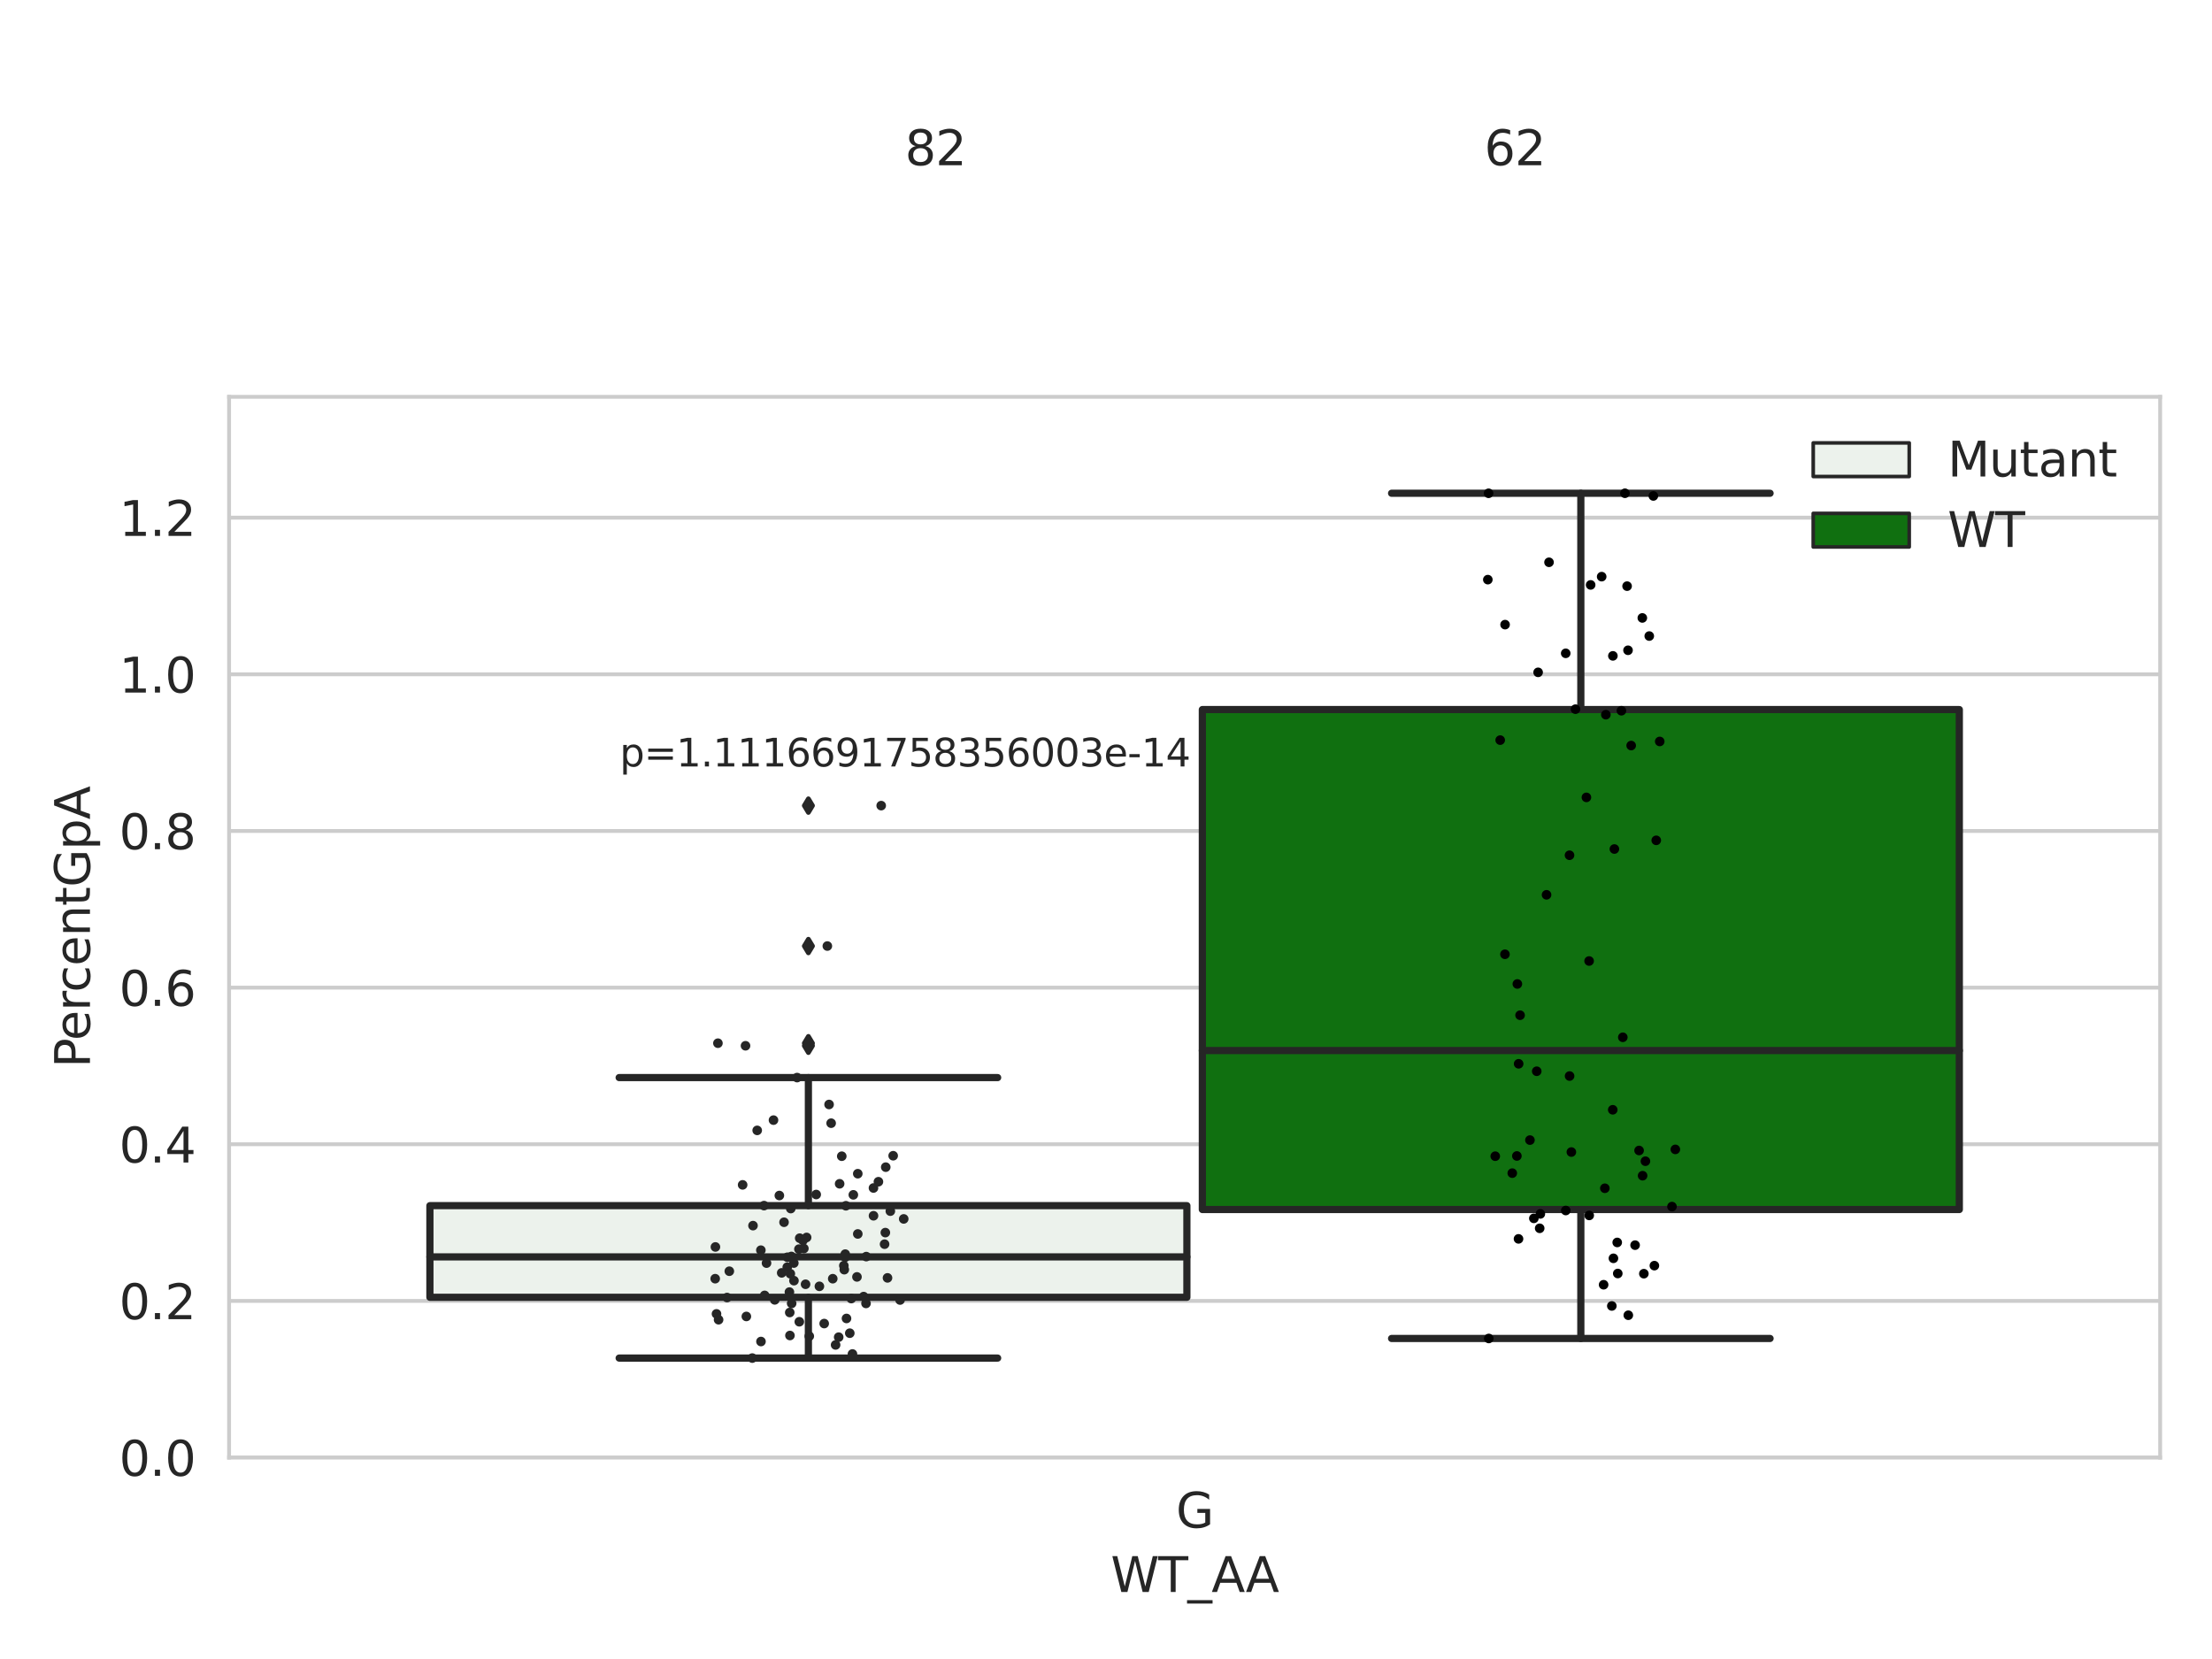 <?xml version="1.0" encoding="utf-8" standalone="no"?>
<!DOCTYPE svg PUBLIC "-//W3C//DTD SVG 1.1//EN"
  "http://www.w3.org/Graphics/SVG/1.1/DTD/svg11.dtd">
<svg xmlns:xlink="http://www.w3.org/1999/xlink" width="460.8pt" height="345.6pt" viewBox="0 0 460.8 345.6" xmlns="http://www.w3.org/2000/svg" version="1.1">
 <defs>
  <style type="text/css">*{stroke-linejoin: round; stroke-linecap: butt}</style>
 </defs>
 <g id="figure_1">
  <g id="patch_1">
   <path d="M 0 345.6 
L 460.8 345.6 
L 460.8 0 
L 0 0 
z
" style="fill: #ffffff"/>
  </g>
  <g id="axes_1">
   <g id="patch_2">
    <path d="M 47.72 303.64 
L 450 303.64 
L 450 82.667 
L 47.72 82.667 
z
" style="fill: #ffffff"/>
   </g>
   <g id="matplotlib.axis_1">
    <g id="xtick_1">
     <g id="text_1">
      <!-- G -->
      <g style="fill: #262626" transform="translate(244.986 318.238)scale(0.1 -0.1)">
       <defs>
        <path id="DejaVuSans-47" d="M 3809 666 
L 3809 1919 
L 2778 1919 
L 2778 2438 
L 4434 2438 
L 4434 434 
Q 4069 175 3628 42 
Q 3188 -91 2688 -91 
Q 1594 -91 976 548 
Q 359 1188 359 2328 
Q 359 3472 976 4111 
Q 1594 4750 2688 4750 
Q 3144 4750 3555 4637 
Q 3966 4525 4313 4306 
L 4313 3634 
Q 3963 3931 3569 4081 
Q 3175 4231 2741 4231 
Q 1884 4231 1454 3753 
Q 1025 3275 1025 2328 
Q 1025 1384 1454 906 
Q 1884 428 2741 428 
Q 3075 428 3337 486 
Q 3600 544 3809 666 
z
" transform="scale(0.016)"/>
       </defs>
       <use xlink:href="#DejaVuSans-47"/>
      </g>
     </g>
    </g>
    <g id="text_2">
     <!-- WT_AA -->
     <g style="fill: #262626" transform="translate(231.384 331.638)scale(0.1 -0.1)">
      <defs>
       <path id="DejaVuSans-57" d="M 213 4666 
L 850 4666 
L 1831 722 
L 2809 4666 
L 3519 4666 
L 4500 722 
L 5478 4666 
L 6119 4666 
L 4947 0 
L 4153 0 
L 3169 4050 
L 2175 0 
L 1381 0 
L 213 4666 
z
" transform="scale(0.016)"/>
       <path id="DejaVuSans-54" d="M -19 4666 
L 3928 4666 
L 3928 4134 
L 2272 4134 
L 2272 0 
L 1638 0 
L 1638 4134 
L -19 4134 
L -19 4666 
z
" transform="scale(0.016)"/>
       <path id="DejaVuSans-5f" d="M 3263 -1063 
L 3263 -1509 
L -63 -1509 
L -63 -1063 
L 3263 -1063 
z
" transform="scale(0.016)"/>
       <path id="DejaVuSans-41" d="M 2188 4044 
L 1331 1722 
L 3047 1722 
L 2188 4044 
z
M 1831 4666 
L 2547 4666 
L 4325 0 
L 3669 0 
L 3244 1197 
L 1141 1197 
L 716 0 
L 50 0 
L 1831 4666 
z
" transform="scale(0.016)"/>
      </defs>
      <use xlink:href="#DejaVuSans-57"/>
      <use xlink:href="#DejaVuSans-54" x="98.877"/>
      <use xlink:href="#DejaVuSans-5f" x="159.961"/>
      <use xlink:href="#DejaVuSans-41" x="209.961"/>
      <use xlink:href="#DejaVuSans-41" x="281.119"/>
     </g>
    </g>
   </g>
   <g id="matplotlib.axis_2">
    <g id="ytick_1">
     <g id="line2d_1">
      <path d="M 47.72 303.64 
L 450 303.64 
" clip-path="url(#p04621c5e52)" style="fill: none; stroke: #cccccc; stroke-width: 0.8; stroke-linecap: round"/>
     </g>
     <g id="text_3">
      <!-- 0.0 -->
      <g style="fill: #262626" transform="translate(24.817 307.439)scale(0.1 -0.1)">
       <defs>
        <path id="DejaVuSans-30" d="M 2034 4250 
Q 1547 4250 1301 3770 
Q 1056 3291 1056 2328 
Q 1056 1369 1301 889 
Q 1547 409 2034 409 
Q 2525 409 2770 889 
Q 3016 1369 3016 2328 
Q 3016 3291 2770 3770 
Q 2525 4250 2034 4250 
z
M 2034 4750 
Q 2819 4750 3233 4129 
Q 3647 3509 3647 2328 
Q 3647 1150 3233 529 
Q 2819 -91 2034 -91 
Q 1250 -91 836 529 
Q 422 1150 422 2328 
Q 422 3509 836 4129 
Q 1250 4750 2034 4750 
z
" transform="scale(0.016)"/>
        <path id="DejaVuSans-2e" d="M 684 794 
L 1344 794 
L 1344 0 
L 684 0 
L 684 794 
z
" transform="scale(0.016)"/>
       </defs>
       <use xlink:href="#DejaVuSans-30"/>
       <use xlink:href="#DejaVuSans-2e" x="63.623"/>
       <use xlink:href="#DejaVuSans-30" x="95.41"/>
      </g>
     </g>
    </g>
    <g id="ytick_2">
     <g id="line2d_2">
      <path d="M 47.72 271.006 
L 450 271.006 
" clip-path="url(#p04621c5e52)" style="fill: none; stroke: #cccccc; stroke-width: 0.8; stroke-linecap: round"/>
     </g>
     <g id="text_4">
      <!-- 0.2 -->
      <g style="fill: #262626" transform="translate(24.817 274.806)scale(0.1 -0.1)">
       <defs>
        <path id="DejaVuSans-32" d="M 1228 531 
L 3431 531 
L 3431 0 
L 469 0 
L 469 531 
Q 828 903 1448 1529 
Q 2069 2156 2228 2338 
Q 2531 2678 2651 2914 
Q 2772 3150 2772 3378 
Q 2772 3750 2511 3984 
Q 2250 4219 1831 4219 
Q 1534 4219 1204 4116 
Q 875 4013 500 3803 
L 500 4441 
Q 881 4594 1212 4672 
Q 1544 4750 1819 4750 
Q 2544 4750 2975 4387 
Q 3406 4025 3406 3419 
Q 3406 3131 3298 2873 
Q 3191 2616 2906 2266 
Q 2828 2175 2409 1742 
Q 1991 1309 1228 531 
z
" transform="scale(0.016)"/>
       </defs>
       <use xlink:href="#DejaVuSans-30"/>
       <use xlink:href="#DejaVuSans-2e" x="63.623"/>
       <use xlink:href="#DejaVuSans-32" x="95.41"/>
      </g>
     </g>
    </g>
    <g id="ytick_3">
     <g id="line2d_3">
      <path d="M 47.72 238.373 
L 450 238.373 
" clip-path="url(#p04621c5e52)" style="fill: none; stroke: #cccccc; stroke-width: 0.8; stroke-linecap: round"/>
     </g>
     <g id="text_5">
      <!-- 0.4 -->
      <g style="fill: #262626" transform="translate(24.817 242.172)scale(0.1 -0.1)">
       <defs>
        <path id="DejaVuSans-34" d="M 2419 4116 
L 825 1625 
L 2419 1625 
L 2419 4116 
z
M 2253 4666 
L 3047 4666 
L 3047 1625 
L 3713 1625 
L 3713 1100 
L 3047 1100 
L 3047 0 
L 2419 0 
L 2419 1100 
L 313 1100 
L 313 1709 
L 2253 4666 
z
" transform="scale(0.016)"/>
       </defs>
       <use xlink:href="#DejaVuSans-30"/>
       <use xlink:href="#DejaVuSans-2e" x="63.623"/>
       <use xlink:href="#DejaVuSans-34" x="95.41"/>
      </g>
     </g>
    </g>
    <g id="ytick_4">
     <g id="line2d_4">
      <path d="M 47.72 205.739 
L 450 205.739 
" clip-path="url(#p04621c5e52)" style="fill: none; stroke: #cccccc; stroke-width: 0.8; stroke-linecap: round"/>
     </g>
     <g id="text_6">
      <!-- 0.6 -->
      <g style="fill: #262626" transform="translate(24.817 209.539)scale(0.1 -0.1)">
       <defs>
        <path id="DejaVuSans-36" d="M 2113 2584 
Q 1688 2584 1439 2293 
Q 1191 2003 1191 1497 
Q 1191 994 1439 701 
Q 1688 409 2113 409 
Q 2538 409 2786 701 
Q 3034 994 3034 1497 
Q 3034 2003 2786 2293 
Q 2538 2584 2113 2584 
z
M 3366 4563 
L 3366 3988 
Q 3128 4100 2886 4159 
Q 2644 4219 2406 4219 
Q 1781 4219 1451 3797 
Q 1122 3375 1075 2522 
Q 1259 2794 1537 2939 
Q 1816 3084 2150 3084 
Q 2853 3084 3261 2657 
Q 3669 2231 3669 1497 
Q 3669 778 3244 343 
Q 2819 -91 2113 -91 
Q 1303 -91 875 529 
Q 447 1150 447 2328 
Q 447 3434 972 4092 
Q 1497 4750 2381 4750 
Q 2619 4750 2861 4703 
Q 3103 4656 3366 4563 
z
" transform="scale(0.016)"/>
       </defs>
       <use xlink:href="#DejaVuSans-30"/>
       <use xlink:href="#DejaVuSans-2e" x="63.623"/>
       <use xlink:href="#DejaVuSans-36" x="95.41"/>
      </g>
     </g>
    </g>
    <g id="ytick_5">
     <g id="line2d_5">
      <path d="M 47.72 173.106 
L 450 173.106 
" clip-path="url(#p04621c5e52)" style="fill: none; stroke: #cccccc; stroke-width: 0.8; stroke-linecap: round"/>
     </g>
     <g id="text_7">
      <!-- 0.8 -->
      <g style="fill: #262626" transform="translate(24.817 176.905)scale(0.1 -0.1)">
       <defs>
        <path id="DejaVuSans-38" d="M 2034 2216 
Q 1584 2216 1326 1975 
Q 1069 1734 1069 1313 
Q 1069 891 1326 650 
Q 1584 409 2034 409 
Q 2484 409 2743 651 
Q 3003 894 3003 1313 
Q 3003 1734 2745 1975 
Q 2488 2216 2034 2216 
z
M 1403 2484 
Q 997 2584 770 2862 
Q 544 3141 544 3541 
Q 544 4100 942 4425 
Q 1341 4750 2034 4750 
Q 2731 4750 3128 4425 
Q 3525 4100 3525 3541 
Q 3525 3141 3298 2862 
Q 3072 2584 2669 2484 
Q 3125 2378 3379 2068 
Q 3634 1759 3634 1313 
Q 3634 634 3220 271 
Q 2806 -91 2034 -91 
Q 1263 -91 848 271 
Q 434 634 434 1313 
Q 434 1759 690 2068 
Q 947 2378 1403 2484 
z
M 1172 3481 
Q 1172 3119 1398 2916 
Q 1625 2713 2034 2713 
Q 2441 2713 2670 2916 
Q 2900 3119 2900 3481 
Q 2900 3844 2670 4047 
Q 2441 4250 2034 4250 
Q 1625 4250 1398 4047 
Q 1172 3844 1172 3481 
z
" transform="scale(0.016)"/>
       </defs>
       <use xlink:href="#DejaVuSans-30"/>
       <use xlink:href="#DejaVuSans-2e" x="63.623"/>
       <use xlink:href="#DejaVuSans-38" x="95.41"/>
      </g>
     </g>
    </g>
    <g id="ytick_6">
     <g id="line2d_6">
      <path d="M 47.72 140.472 
L 450 140.472 
" clip-path="url(#p04621c5e52)" style="fill: none; stroke: #cccccc; stroke-width: 0.8; stroke-linecap: round"/>
     </g>
     <g id="text_8">
      <!-- 1.0 -->
      <g style="fill: #262626" transform="translate(24.817 144.272)scale(0.1 -0.1)">
       <defs>
        <path id="DejaVuSans-31" d="M 794 531 
L 1825 531 
L 1825 4091 
L 703 3866 
L 703 4441 
L 1819 4666 
L 2450 4666 
L 2450 531 
L 3481 531 
L 3481 0 
L 794 0 
L 794 531 
z
" transform="scale(0.016)"/>
       </defs>
       <use xlink:href="#DejaVuSans-31"/>
       <use xlink:href="#DejaVuSans-2e" x="63.623"/>
       <use xlink:href="#DejaVuSans-30" x="95.41"/>
      </g>
     </g>
    </g>
    <g id="ytick_7">
     <g id="line2d_7">
      <path d="M 47.72 107.839 
L 450 107.839 
" clip-path="url(#p04621c5e52)" style="fill: none; stroke: #cccccc; stroke-width: 0.8; stroke-linecap: round"/>
     </g>
     <g id="text_9">
      <!-- 1.2 -->
      <g style="fill: #262626" transform="translate(24.817 111.638)scale(0.1 -0.1)">
       <use xlink:href="#DejaVuSans-31"/>
       <use xlink:href="#DejaVuSans-2e" x="63.623"/>
       <use xlink:href="#DejaVuSans-32" x="95.41"/>
      </g>
     </g>
    </g>
    <g id="text_10">
     <!-- PercentGpA -->
     <g style="fill: #262626" transform="translate(18.737 222.43)rotate(-90)scale(0.1 -0.1)">
      <defs>
       <path id="DejaVuSans-50" d="M 1259 4147 
L 1259 2394 
L 2053 2394 
Q 2494 2394 2734 2622 
Q 2975 2850 2975 3272 
Q 2975 3691 2734 3919 
Q 2494 4147 2053 4147 
L 1259 4147 
z
M 628 4666 
L 2053 4666 
Q 2838 4666 3239 4311 
Q 3641 3956 3641 3272 
Q 3641 2581 3239 2228 
Q 2838 1875 2053 1875 
L 1259 1875 
L 1259 0 
L 628 0 
L 628 4666 
z
" transform="scale(0.016)"/>
       <path id="DejaVuSans-65" d="M 3597 1894 
L 3597 1613 
L 953 1613 
Q 991 1019 1311 708 
Q 1631 397 2203 397 
Q 2534 397 2845 478 
Q 3156 559 3463 722 
L 3463 178 
Q 3153 47 2828 -22 
Q 2503 -91 2169 -91 
Q 1331 -91 842 396 
Q 353 884 353 1716 
Q 353 2575 817 3079 
Q 1281 3584 2069 3584 
Q 2775 3584 3186 3129 
Q 3597 2675 3597 1894 
z
M 3022 2063 
Q 3016 2534 2758 2815 
Q 2500 3097 2075 3097 
Q 1594 3097 1305 2825 
Q 1016 2553 972 2059 
L 3022 2063 
z
" transform="scale(0.016)"/>
       <path id="DejaVuSans-72" d="M 2631 2963 
Q 2534 3019 2420 3045 
Q 2306 3072 2169 3072 
Q 1681 3072 1420 2755 
Q 1159 2438 1159 1844 
L 1159 0 
L 581 0 
L 581 3500 
L 1159 3500 
L 1159 2956 
Q 1341 3275 1631 3429 
Q 1922 3584 2338 3584 
Q 2397 3584 2469 3576 
Q 2541 3569 2628 3553 
L 2631 2963 
z
" transform="scale(0.016)"/>
       <path id="DejaVuSans-63" d="M 3122 3366 
L 3122 2828 
Q 2878 2963 2633 3030 
Q 2388 3097 2138 3097 
Q 1578 3097 1268 2742 
Q 959 2388 959 1747 
Q 959 1106 1268 751 
Q 1578 397 2138 397 
Q 2388 397 2633 464 
Q 2878 531 3122 666 
L 3122 134 
Q 2881 22 2623 -34 
Q 2366 -91 2075 -91 
Q 1284 -91 818 406 
Q 353 903 353 1747 
Q 353 2603 823 3093 
Q 1294 3584 2113 3584 
Q 2378 3584 2631 3529 
Q 2884 3475 3122 3366 
z
" transform="scale(0.016)"/>
       <path id="DejaVuSans-6e" d="M 3513 2113 
L 3513 0 
L 2938 0 
L 2938 2094 
Q 2938 2591 2744 2837 
Q 2550 3084 2163 3084 
Q 1697 3084 1428 2787 
Q 1159 2491 1159 1978 
L 1159 0 
L 581 0 
L 581 3500 
L 1159 3500 
L 1159 2956 
Q 1366 3272 1645 3428 
Q 1925 3584 2291 3584 
Q 2894 3584 3203 3211 
Q 3513 2838 3513 2113 
z
" transform="scale(0.016)"/>
       <path id="DejaVuSans-74" d="M 1172 4494 
L 1172 3500 
L 2356 3500 
L 2356 3053 
L 1172 3053 
L 1172 1153 
Q 1172 725 1289 603 
Q 1406 481 1766 481 
L 2356 481 
L 2356 0 
L 1766 0 
Q 1100 0 847 248 
Q 594 497 594 1153 
L 594 3053 
L 172 3053 
L 172 3500 
L 594 3500 
L 594 4494 
L 1172 4494 
z
" transform="scale(0.016)"/>
       <path id="DejaVuSans-70" d="M 1159 525 
L 1159 -1331 
L 581 -1331 
L 581 3500 
L 1159 3500 
L 1159 2969 
Q 1341 3281 1617 3432 
Q 1894 3584 2278 3584 
Q 2916 3584 3314 3078 
Q 3713 2572 3713 1747 
Q 3713 922 3314 415 
Q 2916 -91 2278 -91 
Q 1894 -91 1617 61 
Q 1341 213 1159 525 
z
M 3116 1747 
Q 3116 2381 2855 2742 
Q 2594 3103 2138 3103 
Q 1681 3103 1420 2742 
Q 1159 2381 1159 1747 
Q 1159 1113 1420 752 
Q 1681 391 2138 391 
Q 2594 391 2855 752 
Q 3116 1113 3116 1747 
z
" transform="scale(0.016)"/>
      </defs>
      <use xlink:href="#DejaVuSans-50"/>
      <use xlink:href="#DejaVuSans-65" x="56.678"/>
      <use xlink:href="#DejaVuSans-72" x="118.201"/>
      <use xlink:href="#DejaVuSans-63" x="157.064"/>
      <use xlink:href="#DejaVuSans-65" x="212.045"/>
      <use xlink:href="#DejaVuSans-6e" x="273.568"/>
      <use xlink:href="#DejaVuSans-74" x="336.947"/>
      <use xlink:href="#DejaVuSans-47" x="376.156"/>
      <use xlink:href="#DejaVuSans-70" x="453.646"/>
      <use xlink:href="#DejaVuSans-41" x="517.123"/>
     </g>
    </g>
   </g>
   <g id="patch_3">
    <path d="M 89.557 270.248 
L 247.251 270.248 
L 247.251 251.16 
L 89.557 251.16 
L 89.557 270.248 
z
" clip-path="url(#p04621c5e52)" style="fill: #ecf2ec; stroke: #262626; stroke-width: 1.5; stroke-linejoin: miter"/>
   </g>
   <g id="patch_4">
    <path d="M 250.469 251.967 
L 408.163 251.967 
L 408.163 147.815 
L 250.469 147.815 
L 250.469 251.967 
z
" clip-path="url(#p04621c5e52)" style="fill: #107010; stroke: #262626; stroke-width: 1.5; stroke-linejoin: miter"/>
   </g>
   <g id="patch_5">
    <path d="M 248.86 303.64 
L 248.86 303.64 
L 248.86 303.64 
L 248.86 303.64 
z
" clip-path="url(#p04621c5e52)" style="fill: #ecf2ec; stroke: #262626; stroke-width: 0.75; stroke-linejoin: miter"/>
   </g>
   <g id="patch_6">
    <path d="M 248.86 303.64 
L 248.86 303.64 
L 248.86 303.64 
L 248.86 303.64 
z
" clip-path="url(#p04621c5e52)" style="fill: #107010; stroke: #262626; stroke-width: 0.75; stroke-linejoin: miter"/>
   </g>
   <g id="PathCollection_1"/>
   <g id="PathCollection_2"/>
   <g id="line2d_8">
    <path d="M 168.404 270.248 
L 168.404 282.913 
" clip-path="url(#p04621c5e52)" style="fill: none; stroke: #262626; stroke-width: 1.5; stroke-linecap: round"/>
   </g>
   <g id="line2d_9">
    <path d="M 168.404 251.16 
L 168.404 224.482 
" clip-path="url(#p04621c5e52)" style="fill: none; stroke: #262626; stroke-width: 1.5; stroke-linecap: round"/>
   </g>
   <g id="line2d_10">
    <path d="M 128.981 282.913 
L 207.827 282.913 
" clip-path="url(#p04621c5e52)" style="fill: none; stroke: #262626; stroke-width: 1.5; stroke-linecap: round"/>
   </g>
   <g id="line2d_11">
    <path d="M 128.981 224.482 
L 207.827 224.482 
" clip-path="url(#p04621c5e52)" style="fill: none; stroke: #262626; stroke-width: 1.5; stroke-linecap: round"/>
   </g>
   <g id="line2d_12">
    <defs>
     <path id="mdd23d82780" d="M -0 1.414 
L 0.849 0 
L 0 -1.414 
L -0.849 -0 
z
" style="stroke: #262626; stroke-linejoin: miter"/>
    </defs>
    <g clip-path="url(#p04621c5e52)">
     <use xlink:href="#mdd23d82780" x="168.404" y="217.317" style="fill: #262626; stroke: #262626; stroke-linejoin: miter"/>
     <use xlink:href="#mdd23d82780" x="168.404" y="217.852" style="fill: #262626; stroke: #262626; stroke-linejoin: miter"/>
     <use xlink:href="#mdd23d82780" x="168.404" y="197.076" style="fill: #262626; stroke: #262626; stroke-linejoin: miter"/>
     <use xlink:href="#mdd23d82780" x="168.404" y="167.825" style="fill: #262626; stroke: #262626; stroke-linejoin: miter"/>
    </g>
   </g>
   <g id="line2d_13">
    <path d="M 329.316 251.967 
L 329.316 278.829 
" clip-path="url(#p04621c5e52)" style="fill: none; stroke: #262626; stroke-width: 1.5; stroke-linecap: round"/>
   </g>
   <g id="line2d_14">
    <path d="M 329.316 147.815 
L 329.316 102.755 
" clip-path="url(#p04621c5e52)" style="fill: none; stroke: #262626; stroke-width: 1.5; stroke-linecap: round"/>
   </g>
   <g id="line2d_15">
    <path d="M 289.893 278.829 
L 368.739 278.829 
" clip-path="url(#p04621c5e52)" style="fill: none; stroke: #262626; stroke-width: 1.5; stroke-linecap: round"/>
   </g>
   <g id="line2d_16">
    <path d="M 289.893 102.755 
L 368.739 102.755 
" clip-path="url(#p04621c5e52)" style="fill: none; stroke: #262626; stroke-width: 1.5; stroke-linecap: round"/>
   </g>
   <g id="line2d_17"/>
   <g id="line2d_18">
    <path d="M 89.557 261.834 
L 247.251 261.834 
" clip-path="url(#p04621c5e52)" style="fill: none; stroke: #262626; stroke-width: 1.5; stroke-linecap: round"/>
   </g>
   <g id="line2d_19">
    <path d="M 250.469 218.848 
L 408.163 218.848 
" clip-path="url(#p04621c5e52)" style="fill: none; stroke: #262626; stroke-width: 1.5; stroke-linecap: round"/>
   </g>
   <g id="patch_7">
    <path d="M 47.72 303.64 
L 47.72 82.667 
" style="fill: none; stroke: #cccccc; stroke-width: 0.8; stroke-linejoin: miter; stroke-linecap: square"/>
   </g>
   <g id="patch_8">
    <path d="M 450 303.64 
L 450 82.667 
" style="fill: none; stroke: #cccccc; stroke-width: 0.8; stroke-linejoin: miter; stroke-linecap: square"/>
   </g>
   <g id="patch_9">
    <path d="M 47.72 303.64 
L 450 303.64 
" style="fill: none; stroke: #cccccc; stroke-width: 0.8; stroke-linejoin: miter; stroke-linecap: square"/>
   </g>
   <g id="patch_10">
    <path d="M 47.72 82.667 
L 450 82.667 
" style="fill: none; stroke: #cccccc; stroke-width: 0.8; stroke-linejoin: miter; stroke-linecap: square"/>
   </g>
   <g id="PathCollection_3">
    <defs>
     <path id="C0_0_2854319c37" d="M 0 1 
C 0.265 1 0.52 0.895 0.707 0.707 
C 0.895 0.52 1 0.265 1 -0 
C 1 -0.265 0.895 -0.52 0.707 -0.707 
C 0.52 -0.895 0.265 -1 0 -1 
C -0.265 -1 -0.52 -0.895 -0.707 -0.707 
C -0.895 -0.52 -1 -0.265 -1 0 
C -1 0.265 -0.895 0.52 -0.707 0.707 
C -0.52 0.895 -0.265 1 0 1 
z
"/>
    </defs>
    <g clip-path="url(#p04621c5e52)">
     <use xlink:href="#C0_0_2854319c37" x="149.557" y="217.317" style="fill: #262626"/>
    </g>
    <g clip-path="url(#p04621c5e52)">
     <use xlink:href="#C0_0_2854319c37" x="168.035" y="257.783" style="fill: #262626"/>
    </g>
    <g clip-path="url(#p04621c5e52)">
     <use xlink:href="#C0_0_2854319c37" x="175.355" y="240.862" style="fill: #262626"/>
    </g>
    <g clip-path="url(#p04621c5e52)">
     <use xlink:href="#C0_0_2854319c37" x="158.526" y="279.462" style="fill: #262626"/>
    </g>
    <g clip-path="url(#p04621c5e52)">
     <use xlink:href="#C0_0_2854319c37" x="164.73" y="251.769" style="fill: #262626"/>
    </g>
    <g clip-path="url(#p04621c5e52)">
     <use xlink:href="#C0_0_2854319c37" x="188.26" y="253.922" style="fill: #262626"/>
    </g>
    <g clip-path="url(#p04621c5e52)">
     <use xlink:href="#C0_0_2854319c37" x="174.714" y="278.555" style="fill: #262626"/>
    </g>
    <g clip-path="url(#p04621c5e52)">
     <use xlink:href="#C0_0_2854319c37" x="155.306" y="217.852" style="fill: #262626"/>
    </g>
    <g clip-path="url(#p04621c5e52)">
     <use xlink:href="#C0_0_2854319c37" x="178.692" y="257.052" style="fill: #262626"/>
    </g>
    <g clip-path="url(#p04621c5e52)">
     <use xlink:href="#C0_0_2854319c37" x="185.476" y="252.302" style="fill: #262626"/>
    </g>
    <g clip-path="url(#p04621c5e52)">
     <use xlink:href="#C0_0_2854319c37" x="161.133" y="233.343" style="fill: #262626"/>
    </g>
    <g clip-path="url(#p04621c5e52)">
     <use xlink:href="#C0_0_2854319c37" x="181.962" y="247.48" style="fill: #262626"/>
    </g>
    <g clip-path="url(#p04621c5e52)">
     <use xlink:href="#C0_0_2854319c37" x="174.911" y="246.605" style="fill: #262626"/>
    </g>
    <g clip-path="url(#p04621c5e52)">
     <use xlink:href="#C0_0_2854319c37" x="166.048" y="224.482" style="fill: #262626"/>
    </g>
    <g clip-path="url(#p04621c5e52)">
     <use xlink:href="#C0_0_2854319c37" x="149.694" y="274.924" style="fill: #262626"/>
    </g>
    <g clip-path="url(#p04621c5e52)">
     <use xlink:href="#C0_0_2854319c37" x="173.477" y="266.376" style="fill: #262626"/>
    </g>
    <g clip-path="url(#p04621c5e52)">
     <use xlink:href="#C0_0_2854319c37" x="164.519" y="273.417" style="fill: #262626"/>
    </g>
    <g clip-path="url(#p04621c5e52)">
     <use xlink:href="#C0_0_2854319c37" x="172.712" y="230.085" style="fill: #262626"/>
    </g>
    <g clip-path="url(#p04621c5e52)">
     <use xlink:href="#C0_0_2854319c37" x="180.406" y="271.53" style="fill: #262626"/>
    </g>
    <g clip-path="url(#p04621c5e52)">
     <use xlink:href="#C0_0_2854319c37" x="164.561" y="278.208" style="fill: #262626"/>
    </g>
    <g clip-path="url(#p04621c5e52)">
     <use xlink:href="#C0_0_2854319c37" x="176.342" y="274.658" style="fill: #262626"/>
    </g>
    <g clip-path="url(#p04621c5e52)">
     <use xlink:href="#C0_0_2854319c37" x="159.679" y="263.13" style="fill: #262626"/>
    </g>
    <g clip-path="url(#p04621c5e52)">
     <use xlink:href="#C0_0_2854319c37" x="164.642" y="265.341" style="fill: #262626"/>
    </g>
    <g clip-path="url(#p04621c5e52)">
     <use xlink:href="#C0_0_2854319c37" x="158.502" y="260.436" style="fill: #262626"/>
    </g>
    <g clip-path="url(#p04621c5e52)">
     <use xlink:href="#C0_0_2854319c37" x="179.912" y="270.102" style="fill: #262626"/>
    </g>
    <g clip-path="url(#p04621c5e52)">
     <use xlink:href="#C0_0_2854319c37" x="172.351" y="197.076" style="fill: #262626"/>
    </g>
    <g clip-path="url(#p04621c5e52)">
     <use xlink:href="#C0_0_2854319c37" x="176.08" y="261.26" style="fill: #262626"/>
    </g>
    <g clip-path="url(#p04621c5e52)">
     <use xlink:href="#C0_0_2854319c37" x="165.367" y="263.116" style="fill: #262626"/>
    </g>
    <g clip-path="url(#p04621c5e52)">
     <use xlink:href="#C0_0_2854319c37" x="162.843" y="265.162" style="fill: #262626"/>
    </g>
    <g clip-path="url(#p04621c5e52)">
     <use xlink:href="#C0_0_2854319c37" x="177.766" y="248.905" style="fill: #262626"/>
    </g>
    <g clip-path="url(#p04621c5e52)">
     <use xlink:href="#C0_0_2854319c37" x="166.511" y="275.345" style="fill: #262626"/>
    </g>
    <g clip-path="url(#p04621c5e52)">
     <use xlink:href="#C0_0_2854319c37" x="184.517" y="243.139" style="fill: #262626"/>
    </g>
    <g clip-path="url(#p04621c5e52)">
     <use xlink:href="#C0_0_2854319c37" x="154.704" y="246.828" style="fill: #262626"/>
    </g>
    <g clip-path="url(#p04621c5e52)">
     <use xlink:href="#C0_0_2854319c37" x="168.588" y="278.351" style="fill: #262626"/>
    </g>
    <g clip-path="url(#p04621c5e52)">
     <use xlink:href="#C0_0_2854319c37" x="184.273" y="259.184" style="fill: #262626"/>
    </g>
    <g clip-path="url(#p04621c5e52)">
     <use xlink:href="#C0_0_2854319c37" x="155.48" y="274.24" style="fill: #262626"/>
    </g>
    <g clip-path="url(#p04621c5e52)">
     <use xlink:href="#C0_0_2854319c37" x="184.435" y="256.774" style="fill: #262626"/>
    </g>
    <g clip-path="url(#p04621c5e52)">
     <use xlink:href="#C0_0_2854319c37" x="151.931" y="264.816" style="fill: #262626"/>
    </g>
    <g clip-path="url(#p04621c5e52)">
     <use xlink:href="#C0_0_2854319c37" x="175.786" y="263.656" style="fill: #262626"/>
    </g>
    <g clip-path="url(#p04621c5e52)">
     <use xlink:href="#C0_0_2854319c37" x="178.69" y="244.504" style="fill: #262626"/>
    </g>
    <g clip-path="url(#p04621c5e52)">
     <use xlink:href="#C0_0_2854319c37" x="161.396" y="270.787" style="fill: #262626"/>
    </g>
    <g clip-path="url(#p04621c5e52)">
     <use xlink:href="#C0_0_2854319c37" x="174.072" y="280.172" style="fill: #262626"/>
    </g>
    <g clip-path="url(#p04621c5e52)">
     <use xlink:href="#C0_0_2854319c37" x="164.451" y="269.164" style="fill: #262626"/>
    </g>
    <g clip-path="url(#p04621c5e52)">
     <use xlink:href="#C0_0_2854319c37" x="164.031" y="261.91" style="fill: #262626"/>
    </g>
    <g clip-path="url(#p04621c5e52)">
     <use xlink:href="#C0_0_2854319c37" x="163.997" y="263.976" style="fill: #262626"/>
    </g>
    <g clip-path="url(#p04621c5e52)">
     <use xlink:href="#C0_0_2854319c37" x="173.142" y="233.979" style="fill: #262626"/>
    </g>
    <g clip-path="url(#p04621c5e52)">
     <use xlink:href="#C0_0_2854319c37" x="177.341" y="270.514" style="fill: #262626"/>
    </g>
    <g clip-path="url(#p04621c5e52)">
     <use xlink:href="#C0_0_2854319c37" x="148.988" y="266.375" style="fill: #262626"/>
    </g>
    <g clip-path="url(#p04621c5e52)">
     <use xlink:href="#C0_0_2854319c37" x="149.036" y="259.763" style="fill: #262626"/>
    </g>
    <g clip-path="url(#p04621c5e52)">
     <use xlink:href="#C0_0_2854319c37" x="171.695" y="275.722" style="fill: #262626"/>
    </g>
    <g clip-path="url(#p04621c5e52)">
     <use xlink:href="#C0_0_2854319c37" x="184.883" y="266.206" style="fill: #262626"/>
    </g>
    <g clip-path="url(#p04621c5e52)">
     <use xlink:href="#C0_0_2854319c37" x="167.271" y="258.414" style="fill: #262626"/>
    </g>
    <g clip-path="url(#p04621c5e52)">
     <use xlink:href="#C0_0_2854319c37" x="177.582" y="282.058" style="fill: #262626"/>
    </g>
    <g clip-path="url(#p04621c5e52)">
     <use xlink:href="#C0_0_2854319c37" x="162.354" y="249.049" style="fill: #262626"/>
    </g>
    <g clip-path="url(#p04621c5e52)">
     <use xlink:href="#C0_0_2854319c37" x="167.46" y="260.088" style="fill: #262626"/>
    </g>
    <g clip-path="url(#p04621c5e52)">
     <use xlink:href="#C0_0_2854319c37" x="166.431" y="260.219" style="fill: #262626"/>
    </g>
    <g clip-path="url(#p04621c5e52)">
     <use xlink:href="#C0_0_2854319c37" x="167.813" y="267.536" style="fill: #262626"/>
    </g>
    <g clip-path="url(#p04621c5e52)">
     <use xlink:href="#C0_0_2854319c37" x="170.03" y="248.839" style="fill: #262626"/>
    </g>
    <g clip-path="url(#p04621c5e52)">
     <use xlink:href="#C0_0_2854319c37" x="156.864" y="255.321" style="fill: #262626"/>
    </g>
    <g clip-path="url(#p04621c5e52)">
     <use xlink:href="#C0_0_2854319c37" x="178.521" y="266.003" style="fill: #262626"/>
    </g>
    <g clip-path="url(#p04621c5e52)">
     <use xlink:href="#C0_0_2854319c37" x="166.592" y="257.935" style="fill: #262626"/>
    </g>
    <g clip-path="url(#p04621c5e52)">
     <use xlink:href="#C0_0_2854319c37" x="164.915" y="271.526" style="fill: #262626"/>
    </g>
    <g clip-path="url(#p04621c5e52)">
     <use xlink:href="#C0_0_2854319c37" x="165.396" y="266.787" style="fill: #262626"/>
    </g>
    <g clip-path="url(#p04621c5e52)">
     <use xlink:href="#C0_0_2854319c37" x="159.29" y="269.852" style="fill: #262626"/>
    </g>
    <g clip-path="url(#p04621c5e52)">
     <use xlink:href="#C0_0_2854319c37" x="175.881" y="264.494" style="fill: #262626"/>
    </g>
    <g clip-path="url(#p04621c5e52)">
     <use xlink:href="#C0_0_2854319c37" x="186.064" y="240.761" style="fill: #262626"/>
    </g>
    <g clip-path="url(#p04621c5e52)">
     <use xlink:href="#C0_0_2854319c37" x="159.161" y="251.152" style="fill: #262626"/>
    </g>
    <g clip-path="url(#p04621c5e52)">
     <use xlink:href="#C0_0_2854319c37" x="176.217" y="251.183" style="fill: #262626"/>
    </g>
    <g clip-path="url(#p04621c5e52)">
     <use xlink:href="#C0_0_2854319c37" x="156.714" y="282.913" style="fill: #262626"/>
    </g>
    <g clip-path="url(#p04621c5e52)">
     <use xlink:href="#C0_0_2854319c37" x="157.739" y="235.479" style="fill: #262626"/>
    </g>
    <g clip-path="url(#p04621c5e52)">
     <use xlink:href="#C0_0_2854319c37" x="163.33" y="254.617" style="fill: #262626"/>
    </g>
    <g clip-path="url(#p04621c5e52)">
     <use xlink:href="#C0_0_2854319c37" x="180.458" y="261.772" style="fill: #262626"/>
    </g>
    <g clip-path="url(#p04621c5e52)">
     <use xlink:href="#C0_0_2854319c37" x="181.969" y="253.266" style="fill: #262626"/>
    </g>
    <g clip-path="url(#p04621c5e52)">
     <use xlink:href="#C0_0_2854319c37" x="170.696" y="267.964" style="fill: #262626"/>
    </g>
    <g clip-path="url(#p04621c5e52)">
     <use xlink:href="#C0_0_2854319c37" x="187.5" y="270.818" style="fill: #262626"/>
    </g>
    <g clip-path="url(#p04621c5e52)">
     <use xlink:href="#C0_0_2854319c37" x="176.076" y="261.896" style="fill: #262626"/>
    </g>
    <g clip-path="url(#p04621c5e52)">
     <use xlink:href="#C0_0_2854319c37" x="151.461" y="270.297" style="fill: #262626"/>
    </g>
    <g clip-path="url(#p04621c5e52)">
     <use xlink:href="#C0_0_2854319c37" x="164.862" y="261.741" style="fill: #262626"/>
    </g>
    <g clip-path="url(#p04621c5e52)">
     <use xlink:href="#C0_0_2854319c37" x="183.57" y="167.825" style="fill: #262626"/>
    </g>
    <g clip-path="url(#p04621c5e52)">
     <use xlink:href="#C0_0_2854319c37" x="149.261" y="273.701" style="fill: #262626"/>
    </g>
    <g clip-path="url(#p04621c5e52)">
     <use xlink:href="#C0_0_2854319c37" x="177.026" y="277.728" style="fill: #262626"/>
    </g>
    <g clip-path="url(#p04621c5e52)">
     <use xlink:href="#C0_0_2854319c37" x="182.993" y="246.174" style="fill: #262626"/>
    </g>
   </g>
   <g id="PathCollection_4">
    <defs>
     <path id="C1_0_4e82434862" d="M 0 1 
C 0.265 1 0.52 0.895 0.707 0.707 
C 0.895 0.52 1 0.265 1 -0 
C 1 -0.265 0.895 -0.52 0.707 -0.707 
C 0.52 -0.895 0.265 -1 0 -1 
C -0.265 -1 -0.52 -0.895 -0.707 -0.707 
C -0.895 -0.52 -1 -0.265 -1 0 
C -1 0.265 -0.895 0.52 -0.707 0.707 
C -0.52 0.895 -0.265 1 0 1 
z
"/>
    </defs>
    <g clip-path="url(#p04621c5e52)">
     <use xlink:href="#C1_0_4e82434862" x="337.769" y="148.059"/>
    </g>
    <g clip-path="url(#p04621c5e52)">
     <use xlink:href="#C1_0_4e82434862" x="326.959" y="178.162"/>
    </g>
    <g clip-path="url(#p04621c5e52)">
     <use xlink:href="#C1_0_4e82434862" x="331.36" y="121.848"/>
    </g>
    <g clip-path="url(#p04621c5e52)">
     <use xlink:href="#C1_0_4e82434862" x="322.69" y="117.135"/>
    </g>
    <g clip-path="url(#p04621c5e52)">
     <use xlink:href="#C1_0_4e82434862" x="338.952" y="122.104"/>
    </g>
    <g clip-path="url(#p04621c5e52)">
     <use xlink:href="#C1_0_4e82434862" x="339.208" y="273.987"/>
    </g>
    <g clip-path="url(#p04621c5e52)">
     <use xlink:href="#C1_0_4e82434862" x="313.535" y="130.122"/>
    </g>
    <g clip-path="url(#p04621c5e52)">
     <use xlink:href="#C1_0_4e82434862" x="338.062" y="216.087"/>
    </g>
    <g clip-path="url(#p04621c5e52)">
     <use xlink:href="#C1_0_4e82434862" x="333.657" y="120.126"/>
    </g>
    <g clip-path="url(#p04621c5e52)">
     <use xlink:href="#C1_0_4e82434862" x="348.306" y="251.355"/>
    </g>
    <g clip-path="url(#p04621c5e52)">
     <use xlink:href="#C1_0_4e82434862" x="339.803" y="155.311"/>
    </g>
    <g clip-path="url(#p04621c5e52)">
     <use xlink:href="#C1_0_4e82434862" x="342.127" y="128.727"/>
    </g>
    <g clip-path="url(#p04621c5e52)">
     <use xlink:href="#C1_0_4e82434862" x="338.507" y="102.755"/>
    </g>
    <g clip-path="url(#p04621c5e52)">
     <use xlink:href="#C1_0_4e82434862" x="315.035" y="244.387"/>
    </g>
    <g clip-path="url(#p04621c5e52)">
     <use xlink:href="#C1_0_4e82434862" x="342.446" y="265.332"/>
    </g>
    <g clip-path="url(#p04621c5e52)">
     <use xlink:href="#C1_0_4e82434862" x="320.883" y="252.879"/>
    </g>
    <g clip-path="url(#p04621c5e52)">
     <use xlink:href="#C1_0_4e82434862" x="339.146" y="135.464"/>
    </g>
    <g clip-path="url(#p04621c5e52)">
     <use xlink:href="#C1_0_4e82434862" x="343.571" y="132.501"/>
    </g>
    <g clip-path="url(#p04621c5e52)">
     <use xlink:href="#C1_0_4e82434862" x="345.026" y="175.055"/>
    </g>
    <g clip-path="url(#p04621c5e52)">
     <use xlink:href="#C1_0_4e82434862" x="334.53" y="148.882"/>
    </g>
    <g clip-path="url(#p04621c5e52)">
     <use xlink:href="#C1_0_4e82434862" x="326.168" y="136.097"/>
    </g>
    <g clip-path="url(#p04621c5e52)">
     <use xlink:href="#C1_0_4e82434862" x="312.518" y="154.181"/>
    </g>
    <g clip-path="url(#p04621c5e52)">
     <use xlink:href="#C1_0_4e82434862" x="310.097" y="102.762"/>
    </g>
    <g clip-path="url(#p04621c5e52)">
     <use xlink:href="#C1_0_4e82434862" x="337.011" y="265.293"/>
    </g>
    <g clip-path="url(#p04621c5e52)">
     <use xlink:href="#C1_0_4e82434862" x="344.427" y="103.314"/>
    </g>
    <g clip-path="url(#p04621c5e52)">
     <use xlink:href="#C1_0_4e82434862" x="335.994" y="136.629"/>
    </g>
    <g clip-path="url(#p04621c5e52)">
     <use xlink:href="#C1_0_4e82434862" x="316.334" y="258.08"/>
    </g>
    <g clip-path="url(#p04621c5e52)">
     <use xlink:href="#C1_0_4e82434862" x="311.488" y="240.857"/>
    </g>
    <g clip-path="url(#p04621c5e52)">
     <use xlink:href="#C1_0_4e82434862" x="313.51" y="198.793"/>
    </g>
    <g clip-path="url(#p04621c5e52)">
     <use xlink:href="#C1_0_4e82434862" x="315.993" y="240.81"/>
    </g>
    <g clip-path="url(#p04621c5e52)">
     <use xlink:href="#C1_0_4e82434862" x="319.53" y="253.806"/>
    </g>
    <g clip-path="url(#p04621c5e52)">
     <use xlink:href="#C1_0_4e82434862" x="320.129" y="223.16"/>
    </g>
    <g clip-path="url(#p04621c5e52)">
     <use xlink:href="#C1_0_4e82434862" x="340.62" y="259.388"/>
    </g>
    <g clip-path="url(#p04621c5e52)">
     <use xlink:href="#C1_0_4e82434862" x="316.361" y="221.608"/>
    </g>
    <g clip-path="url(#p04621c5e52)">
     <use xlink:href="#C1_0_4e82434862" x="349.005" y="239.44"/>
    </g>
    <g clip-path="url(#p04621c5e52)">
     <use xlink:href="#C1_0_4e82434862" x="328.203" y="147.734"/>
    </g>
    <g clip-path="url(#p04621c5e52)">
     <use xlink:href="#C1_0_4e82434862" x="327.344" y="239.991"/>
    </g>
    <g clip-path="url(#p04621c5e52)">
     <use xlink:href="#C1_0_4e82434862" x="322.173" y="186.405"/>
    </g>
    <g clip-path="url(#p04621c5e52)">
     <use xlink:href="#C1_0_4e82434862" x="342.772" y="241.901"/>
    </g>
    <g clip-path="url(#p04621c5e52)">
     <use xlink:href="#C1_0_4e82434862" x="326.178" y="252.171"/>
    </g>
    <g clip-path="url(#p04621c5e52)">
     <use xlink:href="#C1_0_4e82434862" x="316.093" y="204.977"/>
    </g>
    <g clip-path="url(#p04621c5e52)">
     <use xlink:href="#C1_0_4e82434862" x="335.772" y="272.053"/>
    </g>
    <g clip-path="url(#p04621c5e52)">
     <use xlink:href="#C1_0_4e82434862" x="320.419" y="140.059"/>
    </g>
    <g clip-path="url(#p04621c5e52)">
     <use xlink:href="#C1_0_4e82434862" x="310.14" y="278.829"/>
    </g>
    <g clip-path="url(#p04621c5e52)">
     <use xlink:href="#C1_0_4e82434862" x="331.04" y="200.195"/>
    </g>
    <g clip-path="url(#p04621c5e52)">
     <use xlink:href="#C1_0_4e82434862" x="345.752" y="154.458"/>
    </g>
    <g clip-path="url(#p04621c5e52)">
     <use xlink:href="#C1_0_4e82434862" x="344.638" y="263.657"/>
    </g>
    <g clip-path="url(#p04621c5e52)">
     <use xlink:href="#C1_0_4e82434862" x="334.32" y="247.537"/>
    </g>
    <g clip-path="url(#p04621c5e52)">
     <use xlink:href="#C1_0_4e82434862" x="336.107" y="262.13"/>
    </g>
    <g clip-path="url(#p04621c5e52)">
     <use xlink:href="#C1_0_4e82434862" x="309.942" y="120.749"/>
    </g>
    <g clip-path="url(#p04621c5e52)">
     <use xlink:href="#C1_0_4e82434862" x="335.965" y="231.187"/>
    </g>
    <g clip-path="url(#p04621c5e52)">
     <use xlink:href="#C1_0_4e82434862" x="341.452" y="239.667"/>
    </g>
    <g clip-path="url(#p04621c5e52)">
     <use xlink:href="#C1_0_4e82434862" x="318.714" y="237.502"/>
    </g>
    <g clip-path="url(#p04621c5e52)">
     <use xlink:href="#C1_0_4e82434862" x="320.744" y="255.878"/>
    </g>
    <g clip-path="url(#p04621c5e52)">
     <use xlink:href="#C1_0_4e82434862" x="331.063" y="253.195"/>
    </g>
    <g clip-path="url(#p04621c5e52)">
     <use xlink:href="#C1_0_4e82434862" x="330.479" y="166.109"/>
    </g>
    <g clip-path="url(#p04621c5e52)">
     <use xlink:href="#C1_0_4e82434862" x="342.184" y="244.921"/>
    </g>
    <g clip-path="url(#p04621c5e52)">
     <use xlink:href="#C1_0_4e82434862" x="326.974" y="224.158"/>
    </g>
    <g clip-path="url(#p04621c5e52)">
     <use xlink:href="#C1_0_4e82434862" x="316.659" y="211.489"/>
    </g>
    <g clip-path="url(#p04621c5e52)">
     <use xlink:href="#C1_0_4e82434862" x="334.062" y="267.634"/>
    </g>
    <g clip-path="url(#p04621c5e52)">
     <use xlink:href="#C1_0_4e82434862" x="336.897" y="258.824"/>
    </g>
    <g clip-path="url(#p04621c5e52)">
     <use xlink:href="#C1_0_4e82434862" x="336.306" y="176.865"/>
    </g>
   </g>
   <g id="text_11">
    <!-- 82 -->
    <g style="fill: #262626" transform="translate(188.518 34.413)scale(0.1 -0.1)">
     <use xlink:href="#DejaVuSans-38"/>
     <use xlink:href="#DejaVuSans-32" x="63.623"/>
    </g>
   </g>
   <g id="text_12">
    <!-- p=1.1116691758356003e-14 -->
    <g style="fill: #262626" transform="translate(129.096 159.666)scale(0.08 -0.08)">
     <defs>
      <path id="DejaVuSans-3d" d="M 678 2906 
L 4684 2906 
L 4684 2381 
L 678 2381 
L 678 2906 
z
M 678 1631 
L 4684 1631 
L 4684 1100 
L 678 1100 
L 678 1631 
z
" transform="scale(0.016)"/>
      <path id="DejaVuSans-39" d="M 703 97 
L 703 672 
Q 941 559 1184 500 
Q 1428 441 1663 441 
Q 2288 441 2617 861 
Q 2947 1281 2994 2138 
Q 2813 1869 2534 1725 
Q 2256 1581 1919 1581 
Q 1219 1581 811 2004 
Q 403 2428 403 3163 
Q 403 3881 828 4315 
Q 1253 4750 1959 4750 
Q 2769 4750 3195 4129 
Q 3622 3509 3622 2328 
Q 3622 1225 3098 567 
Q 2575 -91 1691 -91 
Q 1453 -91 1209 -44 
Q 966 3 703 97 
z
M 1959 2075 
Q 2384 2075 2632 2365 
Q 2881 2656 2881 3163 
Q 2881 3666 2632 3958 
Q 2384 4250 1959 4250 
Q 1534 4250 1286 3958 
Q 1038 3666 1038 3163 
Q 1038 2656 1286 2365 
Q 1534 2075 1959 2075 
z
" transform="scale(0.016)"/>
      <path id="DejaVuSans-37" d="M 525 4666 
L 3525 4666 
L 3525 4397 
L 1831 0 
L 1172 0 
L 2766 4134 
L 525 4134 
L 525 4666 
z
" transform="scale(0.016)"/>
      <path id="DejaVuSans-35" d="M 691 4666 
L 3169 4666 
L 3169 4134 
L 1269 4134 
L 1269 2991 
Q 1406 3038 1543 3061 
Q 1681 3084 1819 3084 
Q 2600 3084 3056 2656 
Q 3513 2228 3513 1497 
Q 3513 744 3044 326 
Q 2575 -91 1722 -91 
Q 1428 -91 1123 -41 
Q 819 9 494 109 
L 494 744 
Q 775 591 1075 516 
Q 1375 441 1709 441 
Q 2250 441 2565 725 
Q 2881 1009 2881 1497 
Q 2881 1984 2565 2268 
Q 2250 2553 1709 2553 
Q 1456 2553 1204 2497 
Q 953 2441 691 2322 
L 691 4666 
z
" transform="scale(0.016)"/>
      <path id="DejaVuSans-33" d="M 2597 2516 
Q 3050 2419 3304 2112 
Q 3559 1806 3559 1356 
Q 3559 666 3084 287 
Q 2609 -91 1734 -91 
Q 1441 -91 1130 -33 
Q 819 25 488 141 
L 488 750 
Q 750 597 1062 519 
Q 1375 441 1716 441 
Q 2309 441 2620 675 
Q 2931 909 2931 1356 
Q 2931 1769 2642 2001 
Q 2353 2234 1838 2234 
L 1294 2234 
L 1294 2753 
L 1863 2753 
Q 2328 2753 2575 2939 
Q 2822 3125 2822 3475 
Q 2822 3834 2567 4026 
Q 2313 4219 1838 4219 
Q 1578 4219 1281 4162 
Q 984 4106 628 3988 
L 628 4550 
Q 988 4650 1302 4700 
Q 1616 4750 1894 4750 
Q 2613 4750 3031 4423 
Q 3450 4097 3450 3541 
Q 3450 3153 3228 2886 
Q 3006 2619 2597 2516 
z
" transform="scale(0.016)"/>
      <path id="DejaVuSans-2d" d="M 313 2009 
L 1997 2009 
L 1997 1497 
L 313 1497 
L 313 2009 
z
" transform="scale(0.016)"/>
     </defs>
     <use xlink:href="#DejaVuSans-70"/>
     <use xlink:href="#DejaVuSans-3d" x="63.477"/>
     <use xlink:href="#DejaVuSans-31" x="147.266"/>
     <use xlink:href="#DejaVuSans-2e" x="210.889"/>
     <use xlink:href="#DejaVuSans-31" x="242.676"/>
     <use xlink:href="#DejaVuSans-31" x="306.299"/>
     <use xlink:href="#DejaVuSans-31" x="369.922"/>
     <use xlink:href="#DejaVuSans-36" x="433.545"/>
     <use xlink:href="#DejaVuSans-36" x="497.168"/>
     <use xlink:href="#DejaVuSans-39" x="560.791"/>
     <use xlink:href="#DejaVuSans-31" x="624.414"/>
     <use xlink:href="#DejaVuSans-37" x="688.037"/>
     <use xlink:href="#DejaVuSans-35" x="751.66"/>
     <use xlink:href="#DejaVuSans-38" x="815.283"/>
     <use xlink:href="#DejaVuSans-33" x="878.906"/>
     <use xlink:href="#DejaVuSans-35" x="942.529"/>
     <use xlink:href="#DejaVuSans-36" x="1006.152"/>
     <use xlink:href="#DejaVuSans-30" x="1069.775"/>
     <use xlink:href="#DejaVuSans-30" x="1133.398"/>
     <use xlink:href="#DejaVuSans-33" x="1197.021"/>
     <use xlink:href="#DejaVuSans-65" x="1260.645"/>
     <use xlink:href="#DejaVuSans-2d" x="1322.168"/>
     <use xlink:href="#DejaVuSans-31" x="1358.252"/>
     <use xlink:href="#DejaVuSans-34" x="1421.875"/>
    </g>
   </g>
   <g id="text_13">
    <!-- 62 -->
    <g style="fill: #262626" transform="translate(309.202 34.413)scale(0.1 -0.1)">
     <use xlink:href="#DejaVuSans-36"/>
     <use xlink:href="#DejaVuSans-32" x="63.623"/>
    </g>
   </g>
   <g id="legend_1">
    <g id="patch_11">
     <path d="M 377.728 99.265 
L 397.728 99.265 
L 397.728 92.265 
L 377.728 92.265 
z
" style="fill: #ecf2ec; stroke: #262626; stroke-width: 0.75; stroke-linejoin: miter"/>
    </g>
    <g id="text_14">
     <!-- Mutant -->
     <g style="fill: #262626" transform="translate(405.728 99.265)scale(0.1 -0.1)">
      <defs>
       <path id="DejaVuSans-4d" d="M 628 4666 
L 1569 4666 
L 2759 1491 
L 3956 4666 
L 4897 4666 
L 4897 0 
L 4281 0 
L 4281 4097 
L 3078 897 
L 2444 897 
L 1241 4097 
L 1241 0 
L 628 0 
L 628 4666 
z
" transform="scale(0.016)"/>
       <path id="DejaVuSans-75" d="M 544 1381 
L 544 3500 
L 1119 3500 
L 1119 1403 
Q 1119 906 1312 657 
Q 1506 409 1894 409 
Q 2359 409 2629 706 
Q 2900 1003 2900 1516 
L 2900 3500 
L 3475 3500 
L 3475 0 
L 2900 0 
L 2900 538 
Q 2691 219 2414 64 
Q 2138 -91 1772 -91 
Q 1169 -91 856 284 
Q 544 659 544 1381 
z
M 1991 3584 
L 1991 3584 
z
" transform="scale(0.016)"/>
       <path id="DejaVuSans-61" d="M 2194 1759 
Q 1497 1759 1228 1600 
Q 959 1441 959 1056 
Q 959 750 1161 570 
Q 1363 391 1709 391 
Q 2188 391 2477 730 
Q 2766 1069 2766 1631 
L 2766 1759 
L 2194 1759 
z
M 3341 1997 
L 3341 0 
L 2766 0 
L 2766 531 
Q 2569 213 2275 61 
Q 1981 -91 1556 -91 
Q 1019 -91 701 211 
Q 384 513 384 1019 
Q 384 1609 779 1909 
Q 1175 2209 1959 2209 
L 2766 2209 
L 2766 2266 
Q 2766 2663 2505 2880 
Q 2244 3097 1772 3097 
Q 1472 3097 1187 3025 
Q 903 2953 641 2809 
L 641 3341 
Q 956 3463 1253 3523 
Q 1550 3584 1831 3584 
Q 2591 3584 2966 3190 
Q 3341 2797 3341 1997 
z
" transform="scale(0.016)"/>
      </defs>
      <use xlink:href="#DejaVuSans-4d"/>
      <use xlink:href="#DejaVuSans-75" x="86.279"/>
      <use xlink:href="#DejaVuSans-74" x="149.658"/>
      <use xlink:href="#DejaVuSans-61" x="188.867"/>
      <use xlink:href="#DejaVuSans-6e" x="250.146"/>
      <use xlink:href="#DejaVuSans-74" x="313.525"/>
     </g>
    </g>
    <g id="patch_12">
     <path d="M 377.728 113.943 
L 397.728 113.943 
L 397.728 106.943 
L 377.728 106.943 
z
" style="fill: #107010; stroke: #262626; stroke-width: 0.75; stroke-linejoin: miter"/>
    </g>
    <g id="text_15">
     <!-- WT -->
     <g style="fill: #262626" transform="translate(405.728 113.943)scale(0.1 -0.1)">
      <use xlink:href="#DejaVuSans-57"/>
      <use xlink:href="#DejaVuSans-54" x="98.877"/>
     </g>
    </g>
   </g>
  </g>
 </g>
 <defs>
  <clipPath id="p04621c5e52">
   <rect x="47.72" y="82.667" width="402.28" height="220.973"/>
  </clipPath>
 </defs>
</svg>
